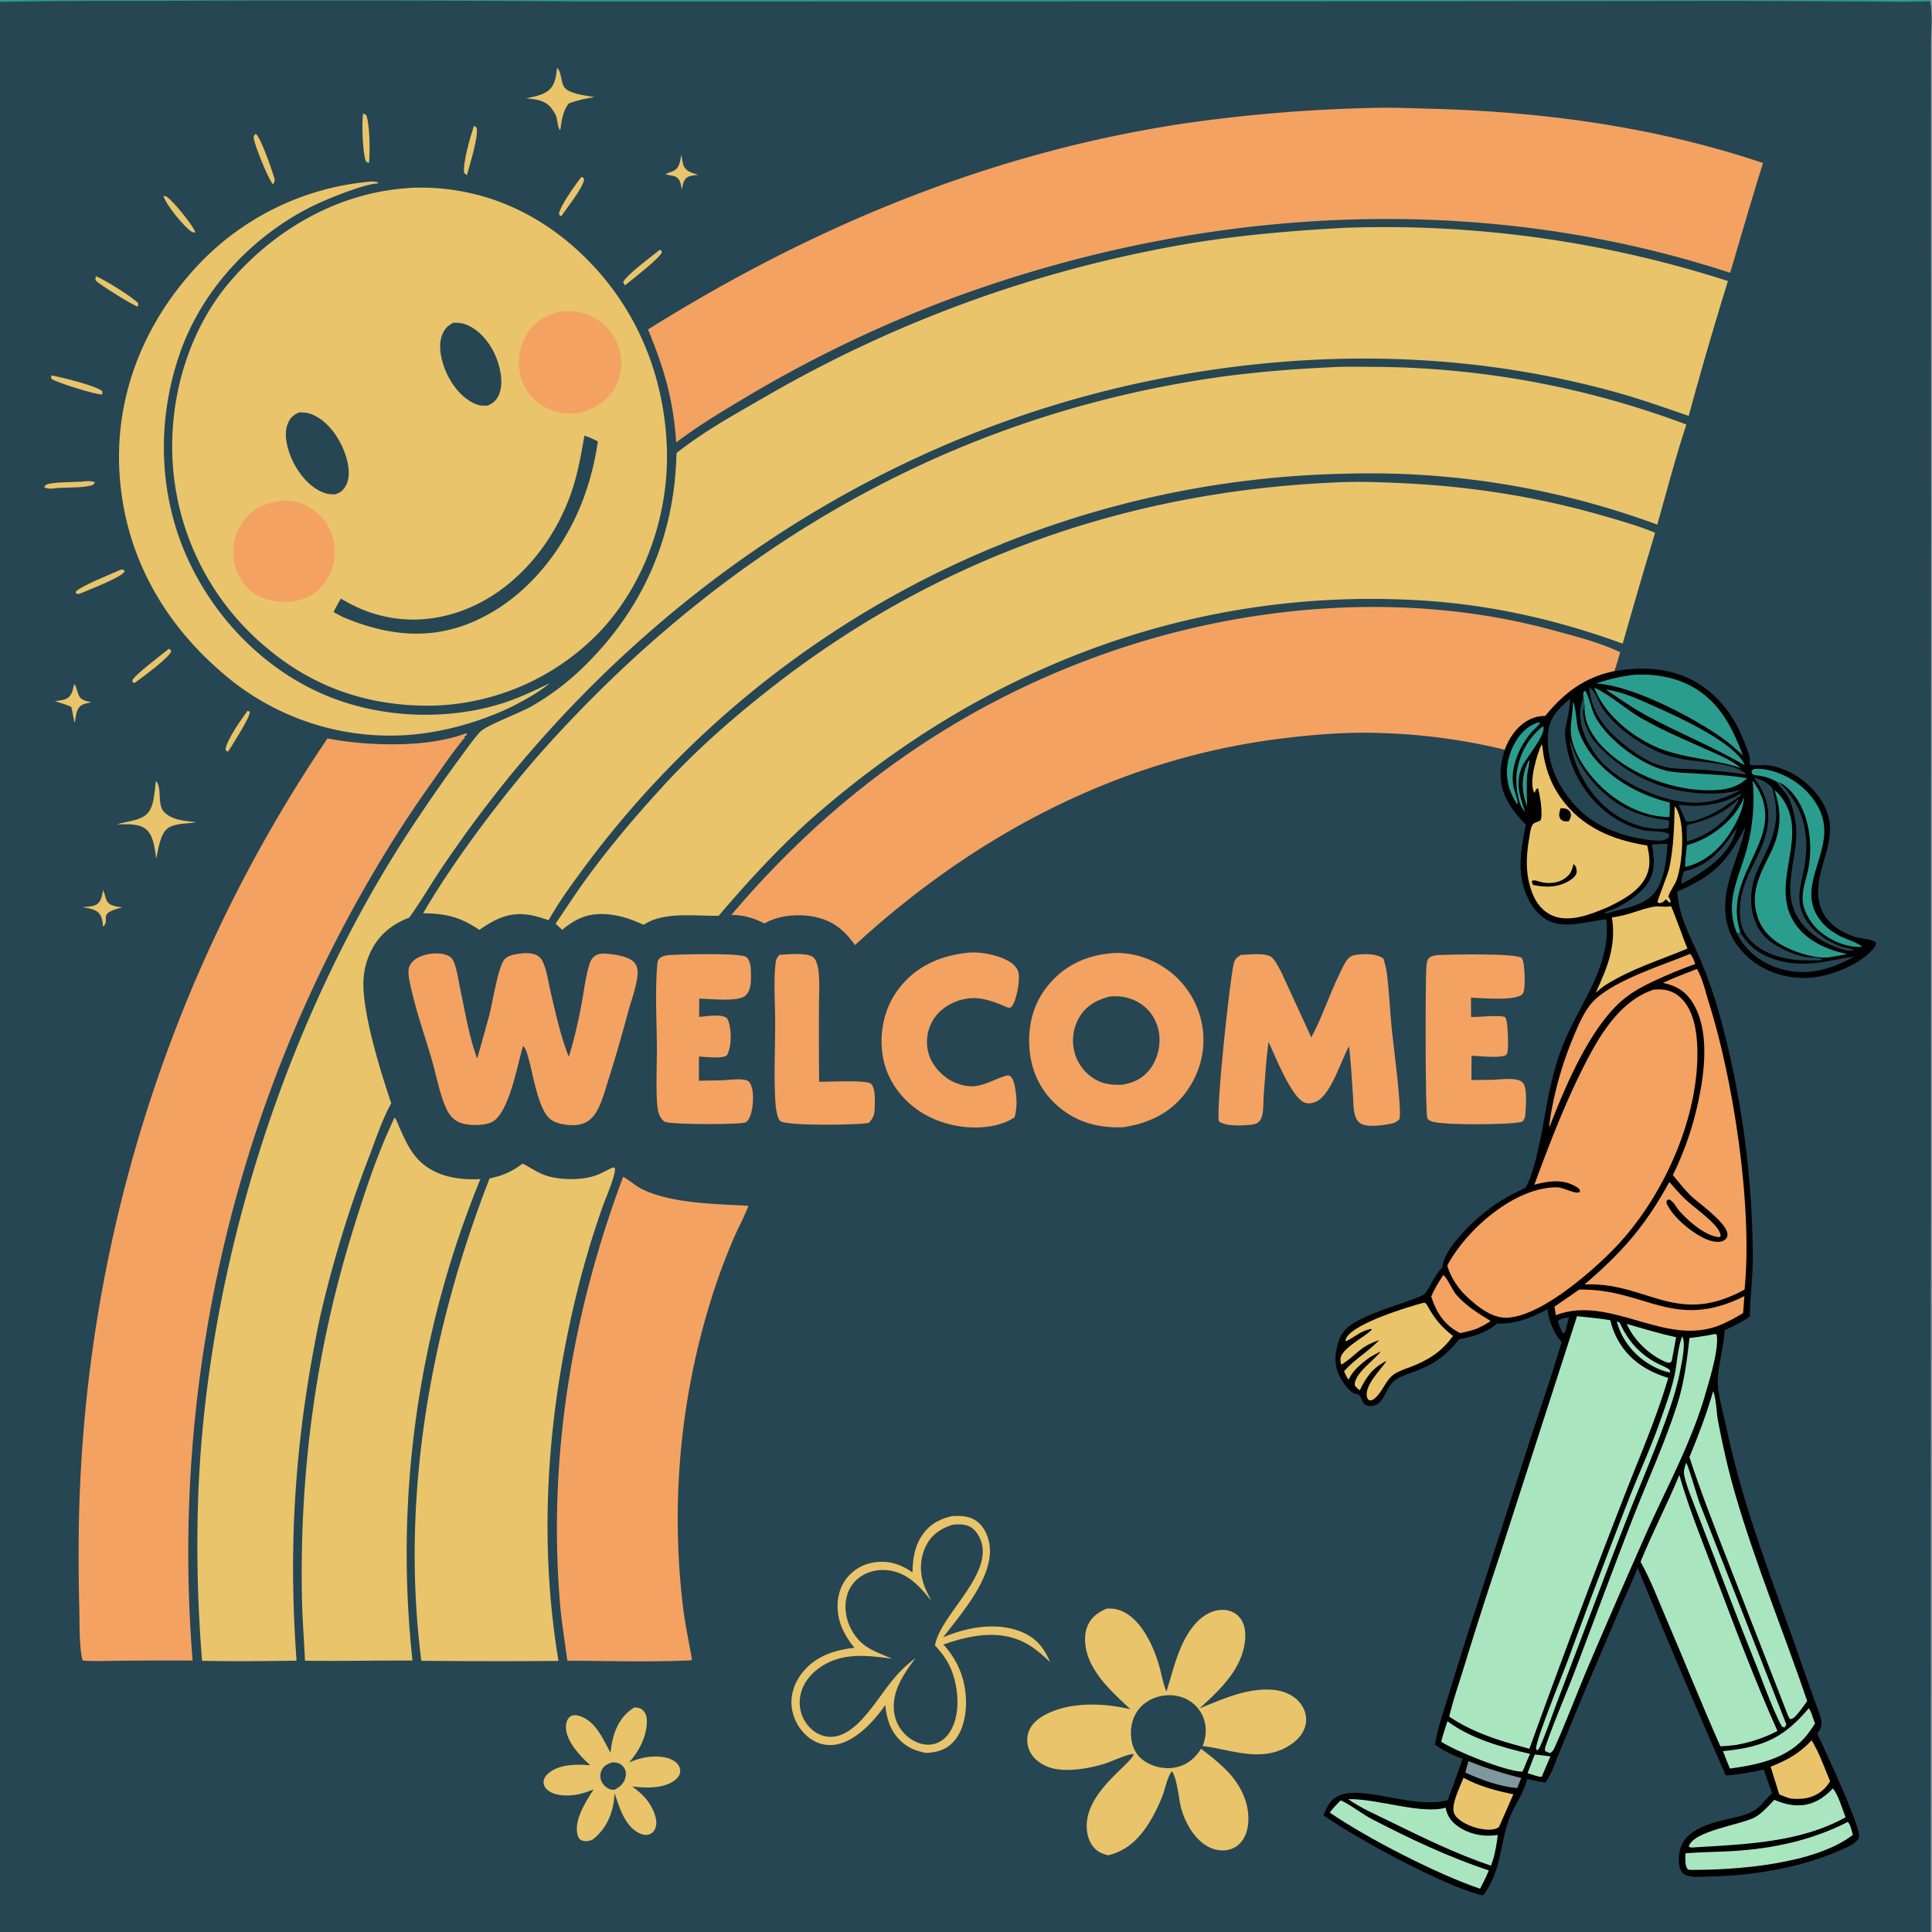 <svg version="1.1" xmlns="http://www.w3.org/2000/svg" style="display: block;" viewBox="0 0 2048 2048" width="1024" height="1024">
<path transform="translate(0,0)" fill="rgb(38,70,83)" d="M 0 0 L 2045.54 0 L 2048 0 L 2048 2048 L 2046.62 2048 L 0 2048 L 0 1.929 L 0 0 z"/>
<path transform="translate(0,0)" fill="rgb(233,196,106)" d="M 262.46 753.445 L 264.797 754.391 C 265.473 760.379 246.129 789.538 241.925 796.631 L 239.964 796.127 L 238.999 794.131 C 241.287 782.775 255.397 763.148 262.46 753.445 z"/>
<path transform="translate(0,0)" fill="rgb(233,196,106)" d="M 616.372 187.567 C 618.801 188.679 617.837 187.832 619.251 190.125 C 617.635 199.798 601.185 220.005 594.986 229.104 L 593.406 228.55 L 592.512 226.605 C 594.243 217.493 610.126 195.357 616.372 187.567 z"/>
<path transform="translate(0,0)" fill="rgb(233,196,106)" d="M 173.351 207.636 C 174.65 207.788 175.827 207.916 176.948 208.674 C 183.555 213.139 204.773 238.879 207.118 246.407 C 205.257 246.519 204.525 246.464 202.868 245.459 C 195.649 241.08 174.811 215.742 173.351 207.636 z"/>
<path transform="translate(0,0)" fill="rgb(233,196,106)" d="M 86.224 510.575 C 90.718 510.013 96.654 509.338 100.817 511.358 L 98.772 513.912 C 89.211 517.434 71.573 516.565 60.759 517.285 C 56.606 517.904 50.417 518.884 46.711 516.308 C 47.452 515.521 48.031 514.543 48.933 513.947 C 53.553 510.896 79.425 511.127 86.224 510.575 z"/>
<path transform="translate(0,0)" fill="rgb(233,196,106)" d="M 502.337 133.406 C 503.512 133.95 504.317 134.624 505.324 135.426 C 507.202 145.589 497.973 174.323 494.987 185.666 C 493.536 184.862 493.004 184.288 491.938 183.063 C 490.629 172.178 498.743 144.539 502.337 133.406 z"/>
<path transform="translate(0,0)" fill="rgb(233,196,106)" d="M 384.909 120.251 C 386.272 120.744 387.089 121.329 388.257 122.164 C 392.212 132.774 392.262 161.063 391.203 172.77 C 389.882 172.348 389.068 171.886 387.905 171.163 C 384.299 162.097 383.302 130.023 384.909 120.251 z"/>
<path transform="translate(0,0)" fill="rgb(233,196,106)" d="M 101.753 292.782 C 109.537 295.689 142.108 315.779 146.654 321.687 L 146.205 325.042 C 141.733 324.356 103.701 300.535 101.488 297.315 C 100.687 296.149 101.524 294.106 101.753 292.782 z"/>
<path transform="translate(0,0)" fill="rgb(233,196,106)" d="M 179.027 687.763 C 180.917 688.668 180.643 688.699 181.592 690.394 C 178.412 698.096 150.762 718.048 142.663 723.974 L 141.233 723.609 L 140.072 721.6 C 142.096 715.783 172.268 693.256 179.027 687.763 z"/>
<path transform="translate(0,0)" fill="rgb(233,196,106)" d="M 699.582 264.7 C 701.208 265.68 700.973 265.757 701.678 267.39 C 699.504 273.695 668.962 297.162 662.537 302.473 C 661.649 301.372 661.192 300.384 660.596 299.113 C 663.575 291.736 692.246 270.626 699.582 264.7 z"/>
<path transform="translate(0,0)" fill="rgb(233,196,106)" d="M 722.36 163.729 C 722.972 167.878 723.304 173.205 725.325 176.951 C 728.194 182.273 734.985 183.628 740.288 185.416 C 736.699 185.725 732.026 185.932 728.85 187.748 C 724.279 190.363 723.704 196.592 722.749 201.23 C 722.23 197.971 721.557 192.907 719.531 190.23 C 717.388 187.4 715.441 186.673 712.062 186.154 C 709.649 185.784 707.567 185.353 705.238 184.624 L 706.906 184.2 L 706.749 183.845 C 709.742 182.843 712.997 181.917 715.656 180.174 C 720.573 176.951 721.203 169.073 722.36 163.729 z"/>
<path transform="translate(0,0)" fill="rgb(233,196,106)" d="M 127.967 603.921 C 129.423 603.644 129.976 603.864 131.371 604.256 L 132.09 605.892 C 128.468 612.301 91.485 626.322 83.386 629.796 C 81.99 629.737 81.366 629.235 80.175 628.558 L 80.236 627.494 C 84.007 621.812 119.551 607.712 127.967 603.921 z"/>
<path transform="translate(0,0)" fill="rgb(233,196,106)" d="M 54.427 397.995 C 64.524 399.62 101.994 408.922 108.385 414.563 L 108.55 417.963 C 108.104 417.993 107.658 418.034 107.211 418.052 C 101.218 418.291 58.384 405.108 54.279 401.335 L 54.427 397.995 z"/>
<path transform="translate(0,0)" fill="rgb(233,196,106)" d="M 271.07 141.86 C 276.351 145.562 288.094 179.542 290.475 187.633 C 291.569 191.348 291.374 192.012 289.484 195.421 C 284.835 191.244 269.247 152.611 268.872 145.806 C 268.755 143.694 269.742 143.38 271.07 141.86 z"/>
<path transform="translate(0,0)" fill="rgb(233,196,106)" d="M 109.252 943.671 C 110.168 945.355 110.65 947.149 111.214 948.973 C 111.96 951.385 112.623 954.434 114.239 956.434 C 117.693 960.706 124.501 960.938 129.599 961.877 C 101.642 968.559 118.086 974.155 109.26 982.365 C 108.836 978.208 108.399 972.982 106.02 969.456 C 102.024 963.533 93.962 962.918 87.527 961.679 C 92.257 961.185 98.621 961.189 102.701 958.557 C 107.607 955.392 108.16 948.9 109.252 943.671 z"/>
<path transform="translate(0,0)" fill="rgb(233,196,106)" d="M 78.671 724.85 C 81.364 728.429 81.893 734.063 84.052 738.109 C 86.449 742.601 92.505 743.372 96.985 744.462 C 93.266 745.18 88.765 745.78 85.656 748.126 C 80.583 751.953 80.309 760.422 79.301 766.223 C 77.332 760.812 77.366 754.8 75.448 749.184 C 69.757 746.754 63.919 745.005 58.006 743.215 C 62.311 742.618 67.766 742.355 71.522 740.047 C 76.607 736.921 77.37 730.179 78.671 724.85 z"/>
<path transform="translate(0,0)" fill="rgb(233,196,106)" d="M 590.531 71.781 C 595.458 76.89 594.361 85.886 597.658 91.662 C 602.185 99.597 621.779 101.471 630.247 102.867 C 620.839 104.484 611.524 106.338 602.608 109.815 C 597.05 117.617 595.387 126.48 594.283 135.755 L 593.707 138.141 C 590.337 133.849 591.504 125.852 588.444 120.626 C 588.213 120.23 587.955 119.851 587.714 119.461 C 586.509 117.511 585.322 115.593 583.834 113.839 C 577.224 106.05 567.193 105.088 557.679 104.276 C 565.403 102.556 574.521 101.152 580.952 96.268 C 588.661 90.414 589.421 80.649 590.531 71.781 z"/>
<path transform="translate(0,0)" fill="rgb(233,196,106)" d="M 165.33 827.734 C 171.964 834.845 166.621 851.978 173.199 859.837 C 181.316 869.536 196.326 870.158 207.903 871.56 C 198.667 873.394 187.01 872.393 178.764 877.358 C 169.801 882.756 167.655 900.858 165.658 910.271 C 164.092 900.744 163.118 887.163 155.923 880.059 C 148.12 872.354 134.14 873.842 124.016 873.872 C 133.459 870.785 145.079 870.443 153.46 864.758 C 164.029 857.589 163.49 839.185 165.33 827.734 z"/>
<path transform="translate(0,0)" fill="rgb(127,151,158)" d="M 2045.54 0 L 2048 0 L 2048 2048 L 2046.62 2048 L 2046.98 551.019 L 2046.88 144.251 L 2046.83 47.274 C 2046.85 33.368 2048.75 14.57 2046.09 1.208 L 2045.54 0 z"/>
<path transform="translate(0,0)" fill="rgb(42,157,143)" d="M 0 0 L 2045.54 0 L 2046.09 1.208 C 2021.48 2.422 1996.61 1.591 1971.96 1.506 L 1838.85 0.913 L 1472.06 1.324 L 614.677 1.497 A 36644.8 36644.8 0 0 0 154.309 0.974 A 7460.36 7460.36 0 0 0 0 1.929 L 0 0 z"/>
<path transform="translate(0,0)" fill="rgb(233,196,106)" d="M 672.4 1809.97 C 675.784 1809.94 678.917 1810.57 681.461 1812.9 C 684.434 1815.63 685.564 1819.62 685.678 1823.55 C 686.153 1839.9 677.449 1856.43 666.843 1868.29 C 675.745 1864.47 684.851 1861.91 694.597 1861.96 C 702.542 1862 712.5 1863.41 718.077 1869.72 C 720.27 1872.2 721.422 1875.3 720.959 1878.63 C 720.506 1881.89 718.407 1884.67 715.915 1886.69 C 704.088 1896.3 684.24 1895.5 670.036 1893.72 C 679.767 1900.65 687.237 1907.77 692.295 1918.83 C 694.973 1924.68 697.211 1932.43 694.461 1938.67 C 693.299 1941.31 691.335 1943.4 688.579 1944.39 C 684.863 1945.74 680.954 1944.94 677.5 1943.23 C 662.277 1935.7 656.521 1915.69 651.427 1900.87 C 651.315 1903.59 651.112 1906.27 650.741 1908.97 C 648.485 1925.37 641.239 1940.29 627.822 1950.3 C 623.867 1951.72 620.326 1952.48 616.302 1950.76 C 614.182 1949.86 612.972 1947.64 612.351 1945.52 C 607.799 1929.95 621.173 1909.39 629.307 1896.8 C 623.961 1898.95 618.655 1900.97 612.975 1902.06 C 603.181 1903.94 589.792 1904.34 581.411 1898.28 C 578.535 1896.2 576.328 1893.21 576.19 1889.54 C 576.051 1885.87 578.257 1882.53 580.886 1880.17 C 592.35 1869.88 611.481 1870.05 625.732 1871.25 C 619.255 1865.46 613.094 1859.13 608.086 1852.01 C 603.03 1844.83 598.482 1835.57 600.378 1826.55 C 601.006 1823.56 602.473 1820.62 605.288 1819.14 C 607.782 1817.83 610.75 1817.98 613.384 1818.72 C 631.27 1823.77 639.095 1843.29 647.168 1857.98 C 647.681 1853.4 648.313 1848.89 649.356 1844.39 C 652.698 1829.97 659.534 1817.89 672.4 1809.97 z"/>
<path transform="translate(0,0)" fill="rgb(38,70,83)" d="M 649.403 1868.09 C 651.092 1868.22 652.861 1868.33 654.509 1868.75 C 657.505 1869.5 660.555 1872.05 662.052 1874.72 C 663.939 1878.08 663.739 1882.14 662.53 1885.69 C 660.509 1891.63 656.221 1894.91 650.702 1897.4 C 649.15 1897.2 647.489 1896.99 646.023 1896.43 C 642.268 1894.97 638.752 1891.34 637.314 1887.61 A 14.266 14.266 0 0 1 637.708 1876.6 C 640.132 1871.4 644.221 1869.72 649.403 1868.09 z"/>
<path transform="translate(0,0)" fill="rgb(244,162,97)" d="M 826.283 1012.11 C 834.839 1011.79 855.671 1009.31 862.268 1014.95 C 865.89 1018.04 867.114 1025.21 867.647 1029.64 C 869.152 1042.13 868.126 1055.81 868.13 1068.43 A 6004.67 6004.67 0 0 0 868.316 1146.76 C 876.883 1146.86 918.803 1144.68 923.184 1148.74 C 928.41 1153.58 927.269 1168.02 927.2 1174.55 C 927.129 1181.42 925.692 1185.58 920.787 1190.41 C 909.549 1192.53 833.019 1193.81 827.09 1188.27 C 823.496 1184.91 822.258 1173.22 821.952 1168.34 C 820.206 1140.46 821.749 1111.56 821.721 1083.59 C 821.703 1065.8 819.756 1035.62 822.498 1018.96 C 822.994 1015.95 824.287 1014.34 826.283 1012.11 z"/>
<path transform="translate(0,0)" fill="rgb(244,162,97)" d="M 709.879 1012.36 C 710.2 1012.34 710.521 1012.31 710.843 1012.29 C 721.614 1011.71 786.14 1009.84 791.259 1014.62 C 795.958 1019.02 795.938 1026.23 796.033 1032.21 C 796.155 1039.86 796.409 1049.53 790.383 1055.22 C 782.779 1062.4 752.28 1058.74 741.183 1058.56 L 741.143 1077.98 C 748.337 1077.4 763.458 1074.66 769.729 1078.74 C 771.461 1079.87 772.395 1082.89 772.864 1084.82 C 775.253 1094.63 775.661 1109.78 770.511 1118.61 C 765.607 1122.7 747.507 1120.21 740.913 1119.99 A 1685.54 1685.54 0 0 0 740.899 1145.62 L 764.75 1145.2 C 771.836 1144.97 784.759 1142.94 791.281 1145.18 C 793.735 1146.03 794.959 1147.68 795.961 1149.99 C 799.714 1158.65 798.474 1174.84 795.034 1183.48 C 794.186 1185.62 792.363 1189.06 790.108 1189.85 C 783.063 1192.31 709.869 1192.21 704.537 1189.02 C 700.994 1186.9 698.631 1182.03 697.718 1178.18 C 694.752 1165.69 696.399 1126.98 696.34 1112.47 C 696.219 1083.01 694.282 1052.07 696.709 1022.79 C 696.869 1020.86 697.11 1018.36 698.421 1016.8 C 701.476 1013.17 705.476 1013 709.879 1012.36 z"/>
<path transform="translate(0,0)" fill="rgb(244,162,97)" d="M 1022.06 1010.37 C 1034.94 1008.2 1051.42 1010.97 1063.4 1015.99 C 1069.65 1018.61 1076.61 1022.65 1079.15 1029.34 C 1082.02 1036.89 1077.94 1056.87 1074.26 1064.23 C 1073.49 1065.76 1071.71 1068.53 1069.76 1068.29 C 1067.13 1067.97 1062.82 1065.61 1060.23 1064.61 C 1044.75 1058.59 1032.26 1055.43 1015.94 1060.76 C 1003.38 1064.86 992.598 1073.28 986.866 1085.36 C 981.893 1095.84 981.161 1108.52 985.206 1119.43 C 989.679 1131.49 1000.03 1142.3 1011.84 1147.37 C 1034.98 1157.32 1045.68 1147.1 1065.71 1140.48 C 1067.12 1140.01 1069.13 1139.59 1070.43 1140.43 C 1075.59 1143.76 1076.39 1155.69 1077.2 1161.44 C 1077.98 1169.61 1077.62 1176.47 1075.41 1184.46 C 1067.65 1189.61 1058.56 1192.51 1049.41 1193.97 C 1022.68 1198.25 992.433 1191.25 970.66 1175.08 C 951.836 1161.1 938.614 1140.56 935.404 1117.22 C 932.017 1092.58 937.844 1067.18 953.2 1047.41 C 970.486 1025.16 994.597 1013.95 1022.06 1010.37 z"/>
<path transform="translate(0,0)" fill="rgb(244,162,97)" d="M 1523.69 1012.4 C 1537.02 1011.86 1606.13 1010.16 1613.3 1015.52 C 1614.42 1018.02 1614.95 1020.2 1615.29 1022.92 C 1616.01 1028.73 1617.6 1049.73 1613.88 1053.74 C 1606.73 1061.45 1570.5 1057.82 1559.27 1057.54 L 1559.45 1078.05 C 1570.93 1078.19 1583.84 1075.88 1595.06 1077.83 C 1597.09 1080.23 1597.38 1083.62 1597.71 1086.72 C 1598.21 1091.46 1599.81 1115.29 1596.88 1118.01 C 1592.28 1122.28 1566.63 1119.3 1559.91 1119.09 C 1559.7 1127.68 1559.82 1136.29 1559.81 1144.87 L 1579.5 1144.7 C 1588.14 1144.77 1607.48 1141.26 1613.88 1147.28 C 1619.18 1152.26 1617.54 1170.94 1617.16 1178.23 C 1616.94 1182.44 1616.81 1186.16 1613.55 1189.1 C 1601.85 1192.51 1527.68 1193.02 1517.12 1188.57 C 1515.37 1187.83 1513.78 1187.06 1513.03 1185.25 C 1510.77 1179.8 1510.94 1043.65 1511.91 1026.71 C 1512.08 1023.65 1512.23 1019.3 1513.96 1016.63 C 1516 1013.47 1520.32 1012.98 1523.69 1012.4 z"/>
<path transform="translate(0,0)" fill="rgb(244,162,97)" d="M 1315.53 1012.2 C 1324.19 1011.94 1336.57 1010.27 1344.88 1013.03 C 1348.48 1014.23 1350.72 1017.47 1352.69 1020.55 C 1357.72 1028.44 1361.41 1037.68 1365.39 1046.17 L 1390.04 1099.67 C 1401.64 1078.29 1409.17 1054.16 1420.04 1032.23 C 1422.42 1027.42 1424.78 1021.59 1428.04 1017.42 C 1430.9 1013.77 1434.06 1012.56 1438.54 1012 C 1447.16 1010.92 1459.38 1010.85 1466.52 1016.17 C 1468.23 1021.62 1469.53 1027.02 1470.24 1032.69 C 1472.52 1050.86 1473.28 1069.45 1475.01 1087.71 C 1476.68 1105.35 1486.12 1174.46 1483.54 1186.22 C 1480.38 1189.84 1476.85 1190.93 1472.18 1191.66 C 1464.15 1192.91 1447.85 1195.67 1441.06 1190.04 C 1434.02 1184.19 1434.88 1170.62 1434.26 1162.18 C 1433 1144.44 1432.08 1126.67 1430.05 1109 C 1421.6 1124.16 1411.36 1159.03 1396.27 1167.22 C 1392.52 1169.26 1387.5 1170.36 1383.35 1168.95 C 1369.08 1164.11 1351.51 1118.76 1344.72 1104.46 C 1342.1 1123.18 1341.01 1142.56 1339.56 1161.43 C 1339.06 1167.92 1339.47 1174.7 1338.29 1181.1 C 1337.84 1183.53 1337.03 1185.93 1335.53 1187.91 C 1332.89 1191.38 1329.33 1191.97 1325.29 1192.36 C 1316.85 1193.17 1298.99 1194.29 1292.13 1188.64 C 1288.76 1177.23 1303.66 1037.38 1307.99 1020.73 C 1309.14 1016.29 1311.77 1014.48 1315.53 1012.2 z"/>
<path transform="translate(0,0)" fill="rgb(244,162,97)" d="M 1178.72 1010.44 C 1198.71 1008.8 1220.48 1015.84 1236.66 1027.39 A 92.216 92.216 0 0 1 1274.63 1088.53 C 1278.46 1113.4 1271.88 1138.03 1256.9 1158.15 C 1240.38 1180.32 1217.21 1190.89 1190.47 1194.93 C 1165 1195.8 1142.76 1190.31 1122.86 1173.76 C 1104.13 1158.17 1093.52 1137.16 1091.39 1112.96 C 1089.15 1087.54 1095.16 1063.43 1111.73 1043.7 C 1129.2 1022.9 1151.98 1012.67 1178.72 1010.44 z"/>
<path transform="translate(0,0)" fill="rgb(38,70,83)" d="M 1176.62 1056.33 C 1187.87 1055.35 1198.92 1057.39 1208.5 1063.58 C 1219.21 1070.48 1226.25 1081.46 1228.45 1093.99 C 1230.76 1107.16 1227.42 1121.94 1219.48 1132.71 C 1211.77 1143.17 1201.78 1147.8 1189.36 1149.9 C 1179.41 1150.15 1170.66 1149.5 1161.69 1144.58 A 46.956 46.956 0 0 1 1139.07 1115.52 A 48.548 48.548 0 0 1 1143.95 1078.62 C 1151.38 1066.01 1162.84 1059.73 1176.62 1056.33 z"/>
<path transform="translate(0,0)" fill="rgb(244,162,97)" d="M 555.641 1010.38 C 559.675 1010.32 564.509 1010.54 568.227 1012.23 C 571.558 1013.74 573.8 1016.15 575.335 1019.43 C 579.785 1028.95 581.286 1041.23 583.694 1051.49 C 588.941 1073.86 594.06 1097.43 602.407 1118.88 L 602.934 1120.22 C 608.936 1101.31 613.261 1081.54 616.85 1062.03 C 619.152 1049.52 620.739 1036.26 624.275 1024.03 C 625.193 1020.86 626.275 1017.57 628.582 1015.11 C 631.595 1011.9 635.83 1010.65 640.163 1010.85 C 649.273 1011.27 665.926 1013.24 672.172 1020.12 C 675.645 1023.94 676.308 1029.11 675.765 1034.08 C 674.362 1046.9 669.293 1060.03 665.915 1072.47 C 659.506 1096.08 652.984 1119.22 645.596 1142.54 C 642.235 1153.15 639.337 1164.15 634.552 1174.23 C 632.11 1179.37 628.904 1184.26 624.28 1187.69 C 617.23 1192.92 608.253 1193.36 599.849 1192.21 C 594.01 1191.41 587.314 1189.83 582.772 1185.86 C 570.587 1175.21 565.287 1140.09 560.88 1124.31 C 559.709 1120.11 558.247 1113.11 555.452 1109.74 C 555.162 1109.39 554.851 1109.06 554.551 1108.72 C 553.619 1111.35 552.958 1114.04 552.241 1116.73 C 547.53 1134.38 538.487 1180.28 521.861 1189.18 C 513.823 1193.48 497.486 1193.4 488.942 1190.53 C 481.823 1188.14 477.046 1183.07 473.733 1176.46 C 466.739 1162.52 462.59 1140.13 458.057 1124.48 C 450.16 1097.23 440.132 1069.36 434.463 1041.6 C 433.391 1036.35 432.02 1029.62 433.979 1024.48 C 436.095 1018.93 441.572 1015.43 446.905 1013.44 C 454.921 1010.45 467.044 1009.23 474.988 1013.04 C 478.476 1014.72 480.179 1017.24 481.511 1020.78 C 484.706 1029.27 485.976 1039.27 487.856 1048.19 C 492.839 1071.82 497.406 1099.69 505.816 1122 A 2609.08 2609.08 0 0 0 518.656 1076.16 C 522.152 1062.78 527.679 1027.1 534.127 1017.82 C 538.293 1011.83 549.043 1011.14 555.641 1010.38 z"/>
<path transform="translate(0,0)" fill="rgb(233,196,106)" d="M 393.909 192.407 C 396.598 192.33 398.473 192.773 401.027 193.485 L 400.395 194.495 C 386.888 194.693 348.009 210.518 334.671 216.857 C 269.933 247.627 214.921 305.454 191.04 373.498 C 165.348 446.703 167.723 527.675 201.626 597.966 C 233.34 663.722 290.566 718.649 359.939 742.687 C 414.035 761.432 477.4 762.813 532.116 745.648 C 549.606 740.161 566.349 732.16 582.827 724.197 C 570.04 734.675 555.641 742.486 540.943 749.879 C 507.995 765.48 471.155 775.893 434.812 778.92 A 270.443 270.443 0 0 1 235.974 713.489 C 173.337 660.07 133.5 589.496 127.025 506.579 C 120.807 426.932 148.274 352.107 200.094 291.989 A 284.945 284.945 0 0 1 393.909 192.407 z"/>
<path transform="translate(0,0)" fill="rgb(233,196,106)" d="M 1009.1 1607.17 C 1018.27 1606.62 1027.68 1606.87 1035.38 1612.52 C 1043.16 1618.23 1047.72 1628.5 1048.98 1637.86 C 1053.54 1671.71 1019.02 1710.4 999.773 1735.65 C 1024.92 1724.9 1056.33 1719.12 1082.52 1729.73 C 1098.26 1736.1 1106.59 1746.55 1113.13 1761.78 C 1104.16 1753.55 1095.58 1745.74 1084.48 1740.4 C 1057.36 1727.37 1027.18 1733.77 1000.02 1743.27 C 1014.97 1759.59 1023 1778.74 1023.93 1800.98 C 1024.58 1816.67 1021.32 1835.32 1010.07 1847.04 C 1002.13 1855.33 992.357 1857.78 981.285 1858.14 C 971.921 1856.25 964.153 1853.53 956.71 1847.17 C 944.319 1836.58 939.944 1822.99 938.442 1807.37 L 937.545 1808.66 C 926.05 1825.07 906.282 1846.33 885.355 1849.44 C 874.962 1850.99 864.985 1847.98 856.841 1841.43 A 48.742 48.742 0 0 1 839.188 1808.79 C 837.899 1795.78 842.552 1782.96 850.669 1772.88 C 864.7 1755.45 884.393 1749.16 905.824 1746.71 C 898.544 1737.94 892.463 1728.06 889.651 1716.92 C 886.252 1703.47 887.482 1688.45 894.996 1676.56 A 45.316 45.316 0 0 1 925.133 1656.44 C 940.878 1653.52 954.54 1657.83 967.265 1666.89 C 967.609 1653.15 969.197 1640.52 976.724 1628.64 C 984.408 1616.52 995.398 1610.24 1009.1 1607.17 z"/>
<path transform="translate(0,0)" fill="rgb(38,70,83)" d="M 1010.53 1616.14 C 1014.18 1615.92 1017.93 1615.79 1021.56 1616.3 C 1027.87 1617.2 1032.52 1620.53 1036.01 1625.78 C 1060.73 1663.04 998.232 1709.01 991.332 1743.03 C 991.247 1743.44 991.171 1743.86 991.091 1744.28 C 1001.74 1755.58 1008.38 1766.23 1012.09 1781.42 C 1016.33 1798.76 1016.81 1820.4 1006.88 1836.01 C 1002.79 1842.44 996.627 1847.36 989.073 1848.92 C 980.57 1850.68 971.661 1847.82 964.723 1842.87 A 40.614 40.614 0 0 1 947.977 1816.12 C 944.497 1793.61 957.783 1774.68 970.449 1757.72 C 942.856 1777.83 933.668 1802.26 910.461 1826 C 909.818 1826.63 909.178 1827.25 908.511 1827.85 C 900.044 1835.42 890.207 1841.94 878.314 1841.03 C 869.649 1840.37 861.868 1835.6 856.403 1828.99 A 38.044 38.044 0 0 1 848.093 1799.55 C 849.733 1787.3 856.842 1777 866.505 1769.57 C 890.556 1751.1 917.561 1754.56 945.54 1758.26 C 933.598 1752.99 920.515 1749.01 911.211 1739.41 C 901.644 1729.55 895.964 1715.85 896.275 1702.06 C 896.513 1691.5 900.437 1681.47 908.38 1674.34 C 916.936 1666.67 928.803 1663.37 940.137 1664.47 C 961.735 1666.58 974.831 1681.37 987.37 1697.14 C 984.53 1691.42 981.33 1685.6 979.276 1679.55 C 974.63 1665.87 975.219 1650.95 981.927 1638.03 C 988.095 1626.14 998.075 1619.83 1010.53 1616.14 z"/>
<path transform="translate(0,0)" fill="rgb(233,196,106)" d="M 1173.15 1705.21 C 1178.96 1704.92 1183.6 1705.46 1189 1707.75 C 1210.04 1716.68 1222.86 1745.2 1228.79 1765.84 C 1231.29 1774.52 1232.67 1783.68 1236.03 1792.07 C 1236.16 1792.39 1236.29 1792.71 1236.43 1793.03 C 1244.33 1768.73 1249.42 1741.95 1266.5 1721.96 C 1273.48 1713.79 1283.45 1707.06 1294.48 1706.56 C 1301.25 1706.25 1308 1708.32 1312.82 1713.21 C 1318.82 1719.3 1320.45 1728.09 1319.99 1736.35 C 1318.22 1768.03 1293.37 1791.29 1271.47 1811 C 1295.94 1801.18 1322.48 1788.84 1349.56 1791.3 C 1360.45 1792.28 1371.16 1796.58 1378.15 1805.27 C 1382.97 1811.27 1385.49 1819.15 1384.26 1826.81 C 1382.86 1835.56 1377.19 1842.89 1370.16 1848 C 1340.28 1869.72 1307.65 1855.22 1276.58 1851.13 L 1274.92 1850.92 C 1277.39 1844.17 1278.64 1837.57 1277.91 1830.37 A 36.807 36.807 0 0 0 1264.45 1805.47 C 1256.01 1798.64 1245.25 1796.08 1234.56 1797.28 C 1223.89 1798.48 1213.61 1803.57 1206.94 1812.1 C 1199.85 1821.15 1197.65 1833.11 1199.39 1844.33 C 1200.73 1852.97 1204.93 1860.92 1212.11 1866.08 C 1221.73 1872.99 1234.71 1875.88 1246.32 1873.48 C 1258.53 1870.96 1266.59 1863.91 1273.21 1853.76 L 1286.52 1864.2 C 1291.04 1868.18 1295.66 1872.15 1299.92 1876.41 C 1313.83 1890.31 1323.74 1909 1323.34 1929.06 C 1323.15 1938.58 1320.47 1948.46 1313.28 1955.1 C 1308.15 1959.82 1301.32 1961.87 1294.43 1961.48 C 1271.77 1960.19 1256.78 1935.37 1251.75 1915.46 C 1249.5 1906.56 1247.54 1883.89 1242.21 1877.61 C 1237.26 1883.99 1235.05 1896.57 1231.98 1904.36 A 171.728 171.728 0 0 1 1220.11 1928.94 C 1209.2 1947.39 1196.2 1961.3 1174.91 1966.7 C 1167.69 1964.97 1162.5 1962.65 1158.06 1956.49 C 1154.09 1950.97 1152.32 1944.32 1152.01 1937.6 C 1150.18 1899.15 1200.07 1869.85 1201.59 1859.36 C 1196.59 1858.74 1176.86 1867.85 1170.57 1869.73 C 1155.19 1874.33 1136.46 1877.79 1120.4 1875.42 C 1110.27 1873.93 1100.04 1868.86 1093.98 1860.38 A 27.168 27.168 0 0 1 1089.58 1838.63 C 1091.42 1830.45 1097.2 1824.28 1104.14 1819.95 C 1130.56 1803.46 1169.28 1804.87 1198.34 1811.93 C 1182.62 1797.05 1165.27 1781.86 1155.87 1761.92 C 1150.6 1750.73 1148.01 1736.09 1152.56 1724.27 C 1156.27 1714.63 1163.99 1709.04 1173.15 1705.21 z"/>
<path transform="translate(0,0)" fill="rgb(233,196,106)" d="M 418.268 1184.64 C 420.535 1187.37 421.925 1191.8 423.39 1195.09 C 429.359 1208.47 435.098 1221.75 446.115 1231.86 C 463.245 1247.57 486.831 1251.01 509.184 1249.96 A 1047.28 1047.28 0 0 0 437.258 1760.24 L 417.5 1760.27 C 386.118 1760.27 354.693 1760.94 323.317 1760.42 C 322.228 1737.19 320.403 1714.07 320.017 1690.8 C 317.831 1558.92 334.768 1431.46 373.753 1305.34 C 386.356 1264.57 399.854 1223.21 418.268 1184.64 z"/>
<path transform="translate(0,0)" fill="rgb(244,162,97)" d="M 660.586 1247.42 C 667.549 1251.24 673.284 1256.97 680.696 1260.56 C 712.544 1276 758.191 1276.12 793.311 1278.2 C 789.167 1289.5 783.146 1300.37 778.282 1311.41 A 670.329 670.329 0 0 0 757.908 1364.69 A 781.537 781.537 0 0 0 723.943 1702.76 C 726.235 1721.7 730.201 1740.44 733.587 1759.2 L 733.446 1759.45 L 732.107 1759.47 L 732.648 1760.04 C 689.187 1761.99 644.944 1760.63 601.404 1760.42 C 598.786 1740.02 595.293 1719.93 593.597 1699.39 C 580.837 1544.81 606.245 1392.26 660.586 1247.42 z"/>
<path transform="translate(0,0)" fill="rgb(233,196,106)" d="M 553.471 1233.79 C 555.204 1234.08 554.916 1233.86 556.129 1234.52 C 562.721 1238.16 569.181 1242.39 576.201 1245.17 C 591.286 1251.16 615.556 1251.34 630.697 1246.32 C 637.452 1244.08 643.643 1240.13 650.213 1237.37 L 651.892 1238.53 C 652.684 1245.75 642.172 1269.72 639.057 1278.48 A 959.778 959.778 0 0 0 610.006 1376.65 C 579.806 1502.15 570.744 1633.01 592.026 1760.66 L 563.5 1760.81 A 8119.16 8119.16 0 0 1 446.616 1760.49 C 424.545 1587.49 455.978 1410.73 518.958 1249.23 C 532.843 1246.19 542.109 1242.37 553.471 1233.79 z"/>
<path transform="translate(0,0)" fill="rgb(244,162,97)" d="M 775.27 969.861 C 882.27 843.538 1012.36 749.492 1168.91 693.705 C 1319.11 640.183 1491.55 625.775 1646.34 668.057 C 1670.15 674.564 1695.11 680.773 1717.48 691.414 A 630.919 630.919 0 0 1 1711.36 711.531 C 1679.96 717.815 1657.71 734.762 1638.01 759.115 C 1627.94 758.786 1618.67 763.128 1611.25 769.838 C 1604.15 776.263 1598.4 785.768 1595.2 794.781 A 631.406 631.406 0 0 0 1465.73 777.126 C 1429.09 775.597 1391.85 778.587 1355.51 783.234 C 1184.15 805.145 1032.53 885.863 906.334 1001.82 C 895.878 987.262 884.991 977.366 867.355 972.805 C 849.685 968.235 826.284 969.437 810.408 978.948 C 798.331 972.894 788.82 970.083 775.27 969.861 z"/>
<path transform="translate(0,0)" fill="rgb(244,162,97)" d="M 494.255 777.222 L 494.39 777.333 C 494.679 778.675 494.602 777.96 494.569 779.483 C 493.721 779.977 492.875 780.473 492.043 780.994 L 492.907 782.581 L 491.85 782.82 C 480.023 797.188 469.521 812.683 458.832 827.903 A 1268.27 1268.27 0 0 0 394.828 926.753 A 1421.21 1421.21 0 0 0 204.196 1760.24 A 6095.88 6095.88 0 0 0 129.736 1760.42 C 116.381 1760.5 102.655 1761.21 89.345 1760.36 C 87.763 1760.26 88.56 1760.51 87.148 1758.91 L 86.884 1757.56 C 83.895 1741.33 84.462 1723.33 84.104 1706.85 A 2193.51 2193.51 0 0 1 83.637 1614.52 A 1533.99 1533.99 0 0 1 347.125 782.787 C 389.861 790.943 453.039 793.005 494.255 777.222 z"/>
<path transform="translate(0,0)" fill="rgb(244,162,97)" d="M 1452.59 114.46 C 1474.53 113.658 1496.56 114.738 1518.5 115.325 C 1636.78 118.491 1756.36 134.854 1868.86 172.817 C 1856.79 211.425 1845.51 250.383 1834.05 289.18 C 1564.69 201.039 1272.49 218.88 1008.25 316.46 A 1350.37 1350.37 0 0 0 787.192 423.144 C 763.216 437.447 739.064 452.086 716.813 468.999 C 713.593 423.306 704.36 391.564 686.932 349.23 C 862.7 239.275 1052.3 160.73 1258.22 130.439 A 1644.87 1644.87 0 0 1 1452.59 114.46 z"/>
<path transform="translate(0,0)" fill="rgb(233,196,106)" d="M 1415.11 511.438 C 1437.97 510.199 1461.28 511.024 1484.13 512.057 C 1558.06 515.397 1629.37 526.426 1700.5 547.03 C 1718.57 552.267 1737.07 557.516 1754.47 564.73 A 8687.11 8687.11 0 0 0 1720.11 682.293 C 1649.27 656.431 1577.68 640.441 1502.29 636.231 C 1258.46 622.614 1035.07 711.378 854.618 872.907 C 821.355 903.354 791.081 936.399 761.877 970.708 C 737.262 971.313 703.575 965.916 682.264 980.369 C 669.744 974.517 656.831 970.168 642.967 969.1 C 624.077 967.645 610.19 973.574 595.976 985.658 L 588.916 979.205 C 600.122 962.634 611.066 945.749 622.885 929.612 C 647.21 896.403 674.376 864.463 702.145 834.113 C 738.422 794.465 779.777 758.365 822.207 725.504 C 995.604 591.214 1196.65 520.979 1415.11 511.438 z"/>
<path transform="translate(0,0)" fill="rgb(233,196,106)" d="M 1408.72 389.441 C 1424.48 388.374 1440.61 388.821 1456.42 388.886 A 953.765 953.765 0 0 1 1787.63 450.022 C 1776.13 484.914 1766.81 520.767 1756.76 556.112 A 879.023 879.023 0 0 0 1425.75 502.172 A 1027.46 1027.46 0 0 0 708.323 814.707 A 1030.51 1030.51 0 0 0 615.982 923.989 C 603.823 940.588 591.622 957.392 581.63 975.413 C 575.335 973.391 569.021 971.276 562.505 970.087 C 540.657 966.099 525.52 973.702 508.134 985.718 C 487.779 972.006 473.03 968.429 448.541 968.077 C 481.531 911.237 536.465 838.491 580.641 789.674 C 774.035 575.965 1014.41 436.932 1301.88 398.4 A 1337.54 1337.54 0 0 1 1408.72 389.441 z"/>
<path transform="translate(0,0)" fill="rgb(233,196,106)" d="M 432.511 199.415 C 434.693 199.147 434.057 199.176 436.008 199.097 C 502.858 196.395 563.875 220.775 612.925 265.916 C 671.884 320.176 703.617 393.345 706.84 473.105 C 709.671 543.161 684.801 617.217 636.726 668.713 A 254.757 254.757 0 0 1 458.934 748.017 C 391.543 749.082 331.894 729.09 280.457 684.827 A 277.098 277.098 0 0 1 183.179 492.362 C 178.406 422.818 199.615 348.954 245.972 296.064 C 293.576 241.751 359.758 204.217 432.511 199.415 z"/>
<path transform="translate(0,0)" fill="rgb(38,70,83)" d="M 317.044 437.129 C 322.458 437.074 327.121 437.604 332.12 439.865 C 348.436 447.242 360.247 464.913 365.943 481.364 C 369.407 491.368 371.94 504.665 366.796 514.416 C 363.891 519.923 361.01 522.241 355.137 524.036 C 351.069 524.085 347.406 523.793 343.541 522.415 C 328.852 517.179 316.844 502.514 310.319 488.817 C 305.026 477.709 300.266 461.524 304.853 449.625 C 307.38 443.072 310.784 439.969 317.044 437.129 z"/>
<path transform="translate(0,0)" fill="rgb(38,70,83)" d="M 480.805 342.081 C 485.276 342.082 489.371 342.266 493.604 343.849 C 507.169 348.92 518.065 361.75 524.117 374.611 C 529.755 386.594 534.227 404.59 529.31 417.321 C 526.724 424.015 523.344 427.03 516.952 429.929 C 513.186 430.06 509.559 430.229 505.949 428.97 C 491.276 423.857 479.591 409.205 473.348 395.439 C 468.073 383.807 463.776 366.935 468.802 354.665 C 471.248 348.692 474.925 344.678 480.805 342.081 z"/>
<path transform="translate(0,0)" fill="rgb(38,70,83)" d="M 619.492 461.803 C 624.58 463.456 629.024 465.434 633.742 467.908 A 289.681 289.681 0 0 1 614.934 537.481 C 592.546 590.722 552.388 638.491 497.983 660.606 C 452.573 679.064 407.388 672.774 363.378 654.016 C 360.095 652.393 356.884 650.59 353.652 648.866 C 355.837 643.869 358.655 639.226 361.381 634.512 C 377.808 644.458 394.087 651.087 413.076 654.533 C 453.792 661.921 494.982 650.57 528.526 626.965 C 566.515 600.233 594.611 558.633 608.1 514.46 C 613.379 497.173 616.396 479.573 619.492 461.803 z"/>
<path transform="translate(0,0)" fill="rgb(244,162,97)" d="M 304.178 530.389 A 54.713 54.713 0 0 1 337.549 544.926 A 52.796 52.796 0 0 1 354.802 583.511 C 355.068 598.111 349.957 612.585 339.674 623.083 C 328.514 634.477 315.242 638.128 299.798 638.219 C 287.234 637.347 275.713 634.44 265.794 626.185 C 255.032 617.229 248.55 603.826 247.326 589.959 A 54.966 54.966 0 0 1 260.636 549.137 C 272.356 535.778 287.24 531.586 304.178 530.389 z"/>
<path transform="translate(0,0)" fill="rgb(244,162,97)" d="M 594.504 330.162 C 606.576 329.243 617.761 330.394 628.694 336.066 A 55.348 55.348 0 0 1 655.973 368.582 C 660.312 382.334 659.261 397.243 652.395 409.992 C 644.412 424.814 631.821 432.466 616.203 437.359 C 602.092 439.685 587.389 437.769 575.15 430.104 A 53.344 53.344 0 0 1 551.287 396.514 A 57.831 57.831 0 0 1 558.742 353.631 C 567.228 340.274 579.506 333.53 594.504 330.162 z"/>
<path transform="translate(0,0)" fill="rgb(233,196,106)" d="M 1426.82 241.439 A 1187 1187 0 0 1 1831.7 297.908 A 4153.65 4153.65 0 0 0 1790.1 440.87 C 1764.96 432.282 1739.65 423.22 1714.05 416.092 C 1568.36 375.522 1417.91 370.63 1268.93 394.445 C 980.014 440.629 728.49 595.366 542.977 819.534 A 1337.38 1337.38 0 0 0 467.772 920.82 C 456.237 937.936 445.886 956.046 433.787 972.74 C 415.886 979.492 401.741 990.788 393.265 1008.19 A 80.367 80.367 0 0 0 385.237 1039.69 C 383.989 1073.67 403.476 1136.18 414.735 1169.46 C 405.247 1186.7 398.829 1206.16 391.879 1224.56 A 1248.22 1248.22 0 0 0 338.785 1398.33 C 313.111 1522.1 305.183 1634.53 314.363 1760.37 C 281.021 1760.82 247.564 1761.27 214.228 1760.5 A 1494.77 1494.77 0 0 1 209.642 1602.44 C 215.425 1349.34 302.739 1073.93 445 864.205 A 1577.43 1577.43 0 0 1 489.635 800.7 C 495.874 792.324 502.041 783.248 509.159 775.599 C 514.965 769.36 551.54 755.347 562.314 749.359 A 272.145 272.145 0 0 0 616.271 709.222 C 680.999 647.256 715.13 570.014 717.127 480.271 C 747.065 456.38 782.696 437.153 815.822 417.954 A 1341.27 1341.27 0 0 1 1265.03 257.425 C 1318.67 248.798 1372.62 244.343 1426.82 241.439 z"/>
<path transform="translate(0,0)" fill="rgb(0,0,0)" d="M 1711.36 711.531 C 1743.47 705.761 1776.99 708.288 1804.44 727.352 C 1826.14 742.425 1839.78 762.464 1849.16 786.878 C 1851.06 791.821 1853.74 797.611 1854.63 802.83 C 1854.91 804.469 1854.79 806.03 1854.73 807.672 C 1854.71 808.226 1854.72 808.781 1854.7 809.336 C 1854.69 809.689 1854.67 810.041 1854.66 810.394 C 1860.3 812.309 1868.1 810.554 1874.23 811.329 C 1898.78 814.434 1923.25 832.621 1934.12 854.71 C 1946.87 880.605 1935.3 901.751 1929.43 927.363 C 1921.96 959.995 1934.08 981.875 1965.55 992.893 C 1972.46 995.313 1982.84 995.043 1988.55 998.902 C 1988.79 1001.67 1988.14 1002.72 1986.4 1004.89 C 1972.23 1022.63 1940.59 1034.91 1918.4 1036.39 C 1894.85 1037.96 1871.48 1030.98 1853.68 1015.29 C 1839.08 1002.44 1830.12 986.403 1828.92 966.819 C 1826.96 934.677 1844.18 907.186 1850.28 876.487 C 1830.09 914.289 1817.65 927.662 1778.05 945.101 C 1779.27 972.334 1793.38 995.175 1803.54 1019.82 A 518.19 518.19 0 0 1 1822.47 1074.33 A 986.307 986.307 0 0 1 1858.03 1333.16 C 1858 1354.16 1855.17 1374.84 1854.8 1395.7 C 1846.43 1401.36 1837.45 1405.92 1828.2 1409.96 C 1827.35 1428.23 1820.06 1451.76 1820.94 1466.87 C 1821.8 1481.78 1826.73 1498.03 1829.86 1512.67 C 1845.17 1584.47 1867.59 1646.13 1892.42 1714.71 C 1904.3 1747.51 1915.41 1780.53 1927.44 1813.28 C 1930.94 1822.82 1933.47 1829.5 1926.16 1837.52 C 1933.36 1852.65 1972.63 1936.17 1970.57 1947.13 C 1969.49 1952.88 1960.13 1957.09 1955.34 1959.3 C 1912.02 1979.36 1859.06 1988.49 1811.51 1989.15 C 1804.59 1989.24 1793.9 1990.39 1787.5 1987.87 C 1784.01 1986.5 1782.1 1984.01 1780.96 1980.56 C 1778.21 1972.29 1779.76 1960.76 1783.94 1953.2 C 1791.3 1939.91 1810.94 1933.41 1824.81 1929.83 C 1837.69 1926.51 1853.67 1924.98 1863.97 1915.92 C 1869.2 1911.32 1873.35 1905.51 1878.57 1900.89 A 649.946 649.946 0 0 1 1869.71 1875.82 C 1856.31 1878.74 1843.11 1881.08 1829.4 1882.06 A 9713.71 9713.71 0 0 1 1735.94 1661.82 C 1730.07 1677.26 1722.85 1692.15 1716.31 1707.32 L 1678.09 1796.84 L 1652.89 1857.82 C 1648.62 1868.03 1644.69 1880.79 1638.17 1889.67 C 1631.63 1888.61 1625.3 1887.32 1618.9 1885.63 C 1615.41 1900.56 1605.33 1913.53 1599.94 1927.83 C 1589.37 1955.88 1591.91 1983.71 1571.99 2009.3 C 1532.13 2000.03 1437.77 1948.97 1403.06 1924.27 C 1406.7 1914.88 1410.58 1907.11 1420.49 1903.02 C 1445.44 1892.72 1500.49 1918.09 1534.69 1908.21 A 1998.26 1998.26 0 0 0 1550.45 1864.41 C 1539.84 1860.47 1530.31 1856.04 1521.17 1849.28 C 1524.11 1830.91 1530.84 1812.26 1536.29 1794.47 A 4506.76 4506.76 0 0 1 1564.95 1703.7 L 1620.29 1531.48 C 1632.01 1495.19 1644.64 1459.15 1655.4 1422.56 C 1647.42 1414.12 1641.49 1399.37 1640.49 1387.88 C 1624.05 1396.21 1608.68 1403.21 1589.9 1403.02 L 1588.15 1403.01 L 1587.1 1402.99 C 1575.22 1413 1561.73 1416.87 1546.73 1419.6 C 1533.13 1437.11 1518.72 1447.06 1497.97 1454.48 C 1490.66 1457.09 1482.91 1459.49 1476.94 1464.67 C 1468.71 1471.8 1467.26 1488.43 1455.12 1490.25 C 1451.68 1490.76 1449.12 1490.35 1446.2 1488.41 C 1444.89 1486.4 1443.87 1484.51 1442.85 1482.34 C 1442.04 1480.62 1441.45 1478.87 1439.56 1478.08 C 1439.29 1477.97 1437.05 1477.43 1436.86 1477.38 C 1430.44 1475.75 1424.42 1466.6 1421.14 1460.99 C 1414.14 1449.05 1414.65 1436.81 1418.34 1423.94 C 1421.65 1412.39 1427.72 1406.3 1438.09 1400.69 C 1459.36 1389.17 1482.5 1383.38 1504.77 1374.6 C 1506.51 1373.91 1508.99 1372.87 1510.27 1371.45 C 1516.07 1365.03 1519.29 1353.58 1528.92 1343.53 C 1530.7 1324.56 1557.22 1298.81 1571.47 1287.01 C 1585.44 1275.44 1600.52 1266.66 1617.03 1259.27 C 1629.42 1238.53 1636.66 1184.63 1641.92 1159.48 C 1644.95 1144.97 1648.69 1130.4 1653.53 1116.39 C 1670.23 1067.99 1708.27 1028.43 1702.79 974.562 C 1679.98 976.422 1653.86 987.711 1633.98 971.104 C 1620.39 959.745 1613.4 940.566 1612.14 923.285 C 1610.95 906.888 1614.33 890.287 1617.39 874.252 C 1602.08 858.24 1590.13 842.053 1590.67 818.912 C 1590.87 810.755 1592.6 802.498 1595.2 794.781 C 1598.4 785.768 1604.15 776.263 1611.25 769.838 C 1618.67 763.128 1627.94 758.786 1638.01 759.115 C 1657.71 734.762 1679.96 717.815 1711.36 711.531 z"/>
<path transform="translate(0,0)" fill="rgb(38,70,83)" d="M 1663.24 1396.36 L 1660.72 1405.83 C 1660.05 1408.69 1659.65 1411.52 1657.77 1413.88 C 1655.43 1411.97 1654.43 1408.67 1653.2 1405.92 L 1651.39 1401.29 C 1652.18 1399.5 1652.22 1399.2 1654.15 1398.45 C 1657.01 1397.33 1660.26 1397.11 1663.24 1396.36 z"/>
<path transform="translate(0,0)" fill="rgb(42,157,143)" d="M 1620.58 805.93 C 1621.67 807.019 1621.39 806.34 1621.16 808.111 C 1620.56 812.949 1619.25 817.613 1618.84 822.502 C 1617.94 833.273 1618.73 844.36 1618.76 855.171 C 1618.63 854.835 1618.49 854.503 1618.38 854.164 C 1612.47 836.878 1612.33 822.624 1620.58 805.93 z"/>
<path transform="translate(0,0)" fill="rgb(169,230,192)" d="M 1713.82 1400.52 C 1714.86 1400.9 1715.87 1401.55 1716.85 1402.07 C 1725.73 1420.94 1736.8 1434.1 1754.93 1444.24 C 1759.09 1446.57 1763.66 1448.18 1767.75 1450.54 C 1770.15 1451.92 1769.92 1452.33 1770.63 1454.94 C 1763.08 1453.69 1755.18 1450.19 1748.65 1446.27 C 1731.68 1436.09 1718.66 1419.79 1713.82 1400.52 z"/>
<path transform="translate(0,0)" fill="rgb(169,230,192)" d="M 1626.93 1859.82 L 1643.51 1861.83 C 1640.37 1869.01 1637.39 1876.26 1634.33 1883.47 C 1631.32 1883.98 1622.61 1880.54 1619.24 1879.64 L 1626.93 1859.82 z"/>
<path transform="translate(0,0)" fill="rgb(42,157,143)" d="M 1635.63 769.799 C 1635.76 770.03 1635.94 770.24 1636.04 770.491 C 1638.98 778.383 1618.11 803.18 1614.17 811.288 C 1605.81 828.496 1610.84 843.732 1616.63 860.441 C 1615.9 859.732 1615.89 859.759 1615.12 858.819 C 1608.33 850.544 1606.45 830.122 1607.77 819.503 C 1610.18 800.154 1620.12 781.692 1635.63 769.799 z"/>
<path transform="translate(0,0)" fill="rgb(38,70,83)" d="M 1840.98 877.917 C 1840.86 878.573 1840.72 879.555 1840.52 880.232 C 1832.35 908.163 1806.25 923.964 1782.58 937.017 C 1781.72 933.407 1783.96 927.427 1784.8 923.71 C 1811.89 917.781 1826.03 899.679 1840.98 877.917 z"/>
<path transform="translate(0,0)" fill="rgb(42,157,143)" d="M 1630.33 765.901 L 1632.45 766.058 C 1632.23 768.274 1624.96 774.294 1623.1 776.53 C 1610.96 791.135 1601.1 812.466 1603.99 831.92 C 1604.99 838.614 1608.2 844.719 1608.89 851.535 L 1607.95 852.13 C 1604.89 847.2 1602.01 841.803 1600.22 836.272 C 1595.15 820.613 1597.24 803.99 1604.76 789.523 C 1610.39 778.674 1618.39 769.662 1630.33 765.901 z"/>
<path transform="translate(0,0)" fill="rgb(38,70,83)" d="M 1845.25 841.318 L 1845.72 841.715 L 1844.97 843.505 C 1832.31 852.546 1819.99 861.208 1805.39 866.878 C 1800.87 868.635 1791.34 872.47 1786.86 870.477 L 1786.14 868.433 L 1779.45 853.014 C 1803.2 856.099 1824.32 853.174 1845.25 841.318 z"/>
<path transform="translate(0,0)" fill="rgb(38,70,83)" d="M 1842.7 847.046 C 1842.56 848.938 1842.08 849.962 1841.16 851.602 C 1830.05 871.458 1810.18 885.88 1788.4 891.989 C 1787.48 886.548 1788.03 880.119 1788 874.553 C 1807.69 870.269 1828.55 861.986 1842.7 847.046 z"/>
<path transform="translate(0,0)" fill="rgb(127,151,158)" d="M 1556.58 1866.85 C 1574.82 1874.31 1593.54 1879.9 1612.59 1884.84 L 1608.31 1895.44 C 1589.15 1893.77 1570.69 1886.81 1553.28 1879.03 L 1556.58 1866.85 z"/>
<path transform="translate(0,0)" fill="rgb(38,70,83)" d="M 1844.7 988.039 C 1853.66 1003.63 1867.08 1013.19 1884.34 1017.95 C 1914.47 1026.26 1936.74 1018.17 1965.69 1013.91 C 1940.29 1027.79 1916.11 1035.26 1887.25 1026.94 C 1868.78 1021.62 1852.62 1009.73 1843.02 992.999 C 1842.36 991.864 1841.85 990.725 1841.33 989.528 L 1844.7 988.039 z"/>
<path transform="translate(0,0)" fill="rgb(233,196,106)" d="M 1775.2 854.742 C 1775.81 855.319 1776.05 855.486 1776.55 856.29 C 1786.95 872.883 1783.57 914.49 1777.51 932.182 C 1775.31 938.595 1770.3 943.956 1768.54 950.469 C 1769.93 952.7 1770.82 953.737 1770.96 956.462 L 1769.33 956.592 L 1765.96 953.264 C 1764.23 955.066 1762.88 956.612 1760.37 957.223 C 1758.53 957.669 1758.39 957.085 1756.89 956.17 C 1756.73 955.334 1767.96 926.716 1769.25 921.012 C 1774.1 899.575 1774.7 876.664 1775.2 854.742 z"/>
<path transform="translate(0,0)" fill="rgb(38,70,83)" d="M 1751.06 895.066 L 1767.71 894.413 C 1766.45 910.204 1765.07 927.777 1756.96 941.78 C 1747.29 958.461 1728.29 961.321 1711.23 965.963 C 1707.75 966.998 1704.47 967.947 1700.86 968.358 C 1701.07 966.507 1708.07 964.589 1710.04 963.789 C 1722.92 958.541 1738.34 948.023 1746.42 936.469 C 1755.34 923.708 1753.51 909.443 1751.06 895.066 z"/>
<path transform="translate(0,0)" fill="rgb(169,230,192)" d="M 1724.44 1403.43 C 1741.79 1408.45 1759.08 1413.63 1776.71 1417.56 C 1775.45 1425.61 1773.77 1433.63 1772.27 1441.64 C 1771.96 1443.05 1771.64 1443.34 1770.72 1444.41 C 1768.83 1444.59 1767.49 1444.48 1765.74 1443.75 C 1748.47 1436.55 1731.87 1420.56 1724.44 1403.43 z"/>
<path transform="translate(0,0)" fill="rgb(42,157,143)" d="M 1848.63 844.763 C 1848.5 856.971 1841.21 871.281 1834.89 881.43 C 1823.75 899.333 1807.37 914.262 1786.42 918.996 C 1786.04 911.691 1787.59 903.296 1788.09 895.899 A 95.77 95.77 0 0 0 1804.74 889.655 C 1822.63 880.83 1841.97 864.142 1848.63 844.763 z"/>
<path transform="translate(0,0)" fill="rgb(38,70,83)" d="M 1664.02 784.772 C 1666.24 788.434 1667.14 793.156 1668.79 797.144 A 112.313 112.313 0 0 0 1687.17 827.168 C 1708.74 852.747 1735.43 866.434 1768.51 869.342 C 1770.03 871.92 1769.02 874.726 1768.69 877.654 C 1767.8 877.926 1767.55 878.035 1766.51 878.163 C 1746.44 880.629 1724.25 872.572 1708.32 860.739 C 1684.47 843.022 1668.4 813.957 1664.02 784.772 z"/>
<path transform="translate(0,0)" fill="rgb(42,157,143)" d="M 1857.69 827.179 C 1901.36 886.611 1824.03 922.583 1844.7 988.039 L 1841.33 989.528 C 1827.29 955.688 1843.81 930.102 1852.21 898.125 C 1857.89 876.529 1860.53 849.342 1857.69 827.179 z"/>
<path transform="translate(0,0)" fill="rgb(38,70,83)" d="M 1883.94 829.019 L 1886.15 829.429 C 1911.31 853.807 1918.86 883.781 1912.9 918.385 C 1909.94 935.556 1903.41 951.177 1910.81 968.427 C 1917.86 984.861 1934.67 997.039 1950.96 1003.05 C 1955.54 1004.74 1960.35 1005.1 1964.9 1006.85 L 1963.7 1007.69 C 1957.47 1008.23 1951.49 1006.01 1945.72 1003.87 C 1932.79 999.057 1919.21 990.318 1910.5 979.463 C 1883.06 945.268 1909.27 908.282 1903.16 870.691 C 1901.67 861.536 1898.67 848.521 1893.14 841.028 C 1890.16 836.985 1886.03 833.615 1883.94 829.019 z"/>
<path transform="translate(0,0)" fill="rgb(42,157,143)" d="M 1702.24 730.918 C 1720.95 733.325 1738 741.806 1755.1 749.324 C 1779.03 759.842 1840.44 787.991 1849.5 811.212 C 1815.35 791.32 1778.83 776.82 1744.24 757.914 C 1729.55 749.881 1716.09 740.273 1702.24 730.918 z"/>
<path transform="translate(0,0)" fill="rgb(244,162,97)" d="M 1529.93 1351.61 C 1533.65 1353.8 1539.78 1367.84 1543.47 1372.15 C 1553.54 1383.95 1567.06 1392.29 1580.13 1400.32 C 1575.71 1403.51 1571.05 1405.79 1566.16 1408.15 C 1560.07 1410.47 1554.13 1411.92 1547.74 1413.14 C 1531.04 1404.67 1522.87 1391.74 1517.16 1374.53 C 1520.45 1366.19 1525.12 1359.12 1529.93 1351.61 z"/>
<path transform="translate(0,0)" fill="rgb(169,230,192)" d="M 1787.37 1550.6 C 1789.48 1552.71 1799.22 1586.91 1801.82 1593.7 L 1893.61 1827.98 L 1891.77 1831.2 L 1889.33 1830.54 C 1888.67 1829.62 1888.04 1828.76 1887.53 1827.75 C 1877.77 1808.29 1870.29 1786.91 1862.26 1766.66 A 5984.08 5984.08 0 0 1 1818.11 1652.99 L 1796.41 1596.66 C 1792.38 1585.93 1787.46 1574.34 1785.24 1563.1 C 1784.43 1559 1786.21 1554.52 1787.37 1550.6 z"/>
<path transform="translate(0,0)" fill="rgb(38,70,83)" d="M 1678.51 738.759 C 1679.34 744.075 1680.14 749.181 1680.04 754.585 L 1678.49 750.498 L 1678.12 751.435 L 1678.63 751.779 L 1678.02 753.102 C 1678.25 764.841 1682.52 774.347 1688.69 784.103 A 160.1 160.1 0 0 0 1797.5 840.49 C 1813.5 842.018 1830.24 841.352 1845.8 837.116 C 1818.29 852.365 1794.66 854.51 1764.57 845.788 C 1736.82 837.746 1702.15 819.478 1687.15 793.5 C 1686.9 793.062 1686.71 792.589 1686.49 792.133 C 1685.32 790.471 1684.25 788.836 1683.31 787.03 C 1676.74 774.405 1672.12 758.089 1677.02 743.998 C 1677.63 742.234 1678.07 740.572 1678.51 738.759 z"/>
<path transform="translate(0,0)" fill="rgb(38,70,83)" d="M 1684.67 728.408 C 1691.37 732.554 1694.94 745.657 1699.63 752.164 C 1713.06 770.805 1734.39 786.078 1754.98 795.791 C 1764.64 800.35 1774.97 803.062 1785.45 804.998 C 1801.38 807.941 1840.76 808.559 1850.97 821.015 C 1832.85 818.199 1813.66 816.553 1795.34 815.511 C 1786.57 815.012 1777.64 815.245 1768.96 813.777 C 1748.37 810.294 1728.06 795.483 1712.86 781.797 C 1697.36 767.844 1685.87 749.656 1684.67 728.408 z"/>
<path transform="translate(0,0)" fill="rgb(169,230,192)" d="M 1534.37 1824.54 C 1559.34 1843.26 1592.03 1852.18 1621.99 1859.23 C 1619.03 1865.12 1616.71 1871.51 1614.16 1877.59 L 1613.35 1878.05 C 1596.06 1877.71 1542.33 1856.09 1527.75 1846.3 C 1529.53 1838.96 1532.07 1831.74 1534.37 1824.54 z"/>
<path transform="translate(0,0)" fill="rgb(169,230,192)" d="M 1917.36 1810.73 C 1920.47 1814.83 1921.78 1821.97 1924.06 1826.8 A 157.532 157.532 0 0 1 1916.09 1838.33 C 1896.25 1863.95 1864.12 1870.64 1833.82 1874.73 C 1831.19 1868.64 1828.84 1862.42 1826.39 1856.25 C 1867.79 1852.16 1890.39 1843.06 1917.36 1810.73 z"/>
<path transform="translate(0,0)" fill="rgb(233,196,106)" d="M 1551.35 1884.54 C 1567.42 1893.31 1586.39 1898.53 1604.27 1901.96 L 1589.11 1936.47 C 1588.5 1937.03 1588.34 1937.23 1587.45 1937.69 C 1580.42 1941.39 1568.32 1938.9 1561.24 1936.44 C 1554.68 1934.15 1543.77 1928.94 1541.26 1921.75 C 1538.05 1912.58 1548 1893.42 1551.35 1884.54 z"/>
<path transform="translate(0,0)" fill="rgb(38,70,83)" d="M 1859.17 824.415 C 1868.04 826.439 1872.32 828.845 1878.79 835.363 C 1887.28 867.06 1881.9 883.934 1867.61 912.646 C 1862.65 922.603 1858.44 932.275 1856.99 943.403 C 1854.86 959.78 1857.77 977.064 1868.37 990.185 C 1878.14 1002.29 1902.06 1013.48 1917.5 1014.83 C 1920.96 1015.13 1928.85 1014.9 1931.4 1016.96 L 1929.97 1017.96 C 1921.88 1018.12 1913.65 1018.33 1905.58 1017.67 C 1886.46 1016.1 1865.23 1009.33 1852.77 993.85 C 1846.47 986.023 1844.46 976.995 1844.3 967.142 C 1843.68 928.79 1869.94 907.831 1873.91 873.954 C 1876.16 854.697 1871.1 839.572 1859.17 824.415 z"/>
<path transform="translate(0,0)" fill="rgb(42,157,143)" d="M 1667.29 743.769 C 1670.35 747.147 1671.12 766.977 1672.88 772.912 C 1674.91 779.799 1678.62 787.119 1682.45 793.191 C 1701.09 822.739 1736.66 842.879 1769.99 850.673 C 1770.14 855.882 1770.04 860.973 1769.77 866.172 C 1741.05 865.851 1714.32 851.335 1694.46 831.145 C 1680.64 817.093 1665.35 794.74 1665.08 774.275 C 1664.96 764.598 1667.33 754.947 1667.3 745.183 L 1667.29 743.769 z"/>
<path transform="translate(0,0)" fill="rgb(42,157,143)" d="M 1689.96 728.856 C 1708.08 737.159 1723.1 751.821 1740.45 761.701 C 1767.74 777.249 1797.4 788.803 1825.83 802.09 C 1833.15 805.513 1839.18 809.11 1845.53 814.118 C 1815.46 804.149 1782.64 804.116 1754.23 791.261 C 1728.17 779.472 1700.16 756.384 1689.96 728.856 z"/>
<path transform="translate(0,0)" fill="rgb(169,230,192)" d="M 1783.27 1416.59 C 1787.35 1424.09 1782.62 1444.81 1781.07 1452.97 C 1777.69 1470.8 1772.01 1487.96 1765.89 1505.01 C 1754.25 1537.45 1740.72 1569.3 1727.92 1601.29 A 5866.62 5866.62 0 0 0 1695.95 1684.62 L 1652.16 1800.17 C 1645.62 1817.29 1639.7 1835.2 1632.28 1851.93 C 1631.52 1853.65 1630.69 1854.5 1629.16 1855.55 C 1628.91 1854.95 1628.56 1854.38 1628.41 1853.75 C 1626.84 1847.41 1657.14 1773.17 1662.08 1759.75 A 9027.31 9027.31 0 0 1 1727 1588.16 C 1737.33 1561.73 1749.36 1535.94 1758.85 1509.19 C 1764.76 1492.52 1771.16 1475.49 1775 1458.21 C 1777.91 1445.1 1778.21 1428.85 1783.27 1416.59 z"/>
<path transform="translate(0,0)" fill="rgb(233,196,106)" d="M 1920.41 1844.8 C 1928.51 1858.15 1933.99 1873.77 1939.97 1888.16 C 1937.63 1891.98 1935.07 1895.32 1931.59 1898.17 C 1921.44 1906.49 1910.64 1907.73 1898.07 1906.54 C 1893.96 1905.41 1890.05 1903.77 1886.09 1902.21 L 1876.96 1872.76 C 1894.45 1865.91 1907.51 1858.61 1920.41 1844.8 z"/>
<path transform="translate(0,0)" fill="rgb(42,157,143)" d="M 1883.94 829.019 L 1882.65 828.297 C 1876.17 824.727 1870.34 822.888 1862.96 821.977 C 1860.36 821.657 1859.07 821.984 1857.14 819.981 L 1856.72 817.14 C 1858.37 815.339 1859.44 815.033 1861.92 814.96 C 1880.41 814.407 1902.65 825.69 1915.18 838.861 C 1926.81 851.093 1934.44 865.678 1933.81 882.991 C 1932.59 916.574 1904.29 948.095 1932.83 979.379 C 1936.9 983.83 1941.41 986.962 1946.55 990.022 C 1947.02 990.304 1947.49 990.599 1947.96 990.879 C 1956.07 995.683 1965.88 997.653 1973.57 1002.99 L 1973.47 1003.75 C 1957.42 1004.62 1940.25 997.102 1928.31 986.699 C 1919.49 979.014 1911.53 965.911 1910.87 954.222 C 1910.17 941.965 1915.23 930.576 1917.3 918.698 C 1922.08 891.322 1916.63 855.304 1895.35 835.694 C 1892.48 833.047 1889.68 831.088 1886.15 829.429 L 1883.94 829.019 z"/>
<path transform="translate(0,0)" fill="rgb(42,157,143)" d="M 1678.51 738.759 C 1678.06 735.875 1678.06 735.293 1679.05 732.557 L 1680.85 732.572 C 1684.2 738.134 1686.76 751.373 1690.76 759.159 C 1703.4 783.735 1739.14 810.396 1765.78 816.804 C 1775.39 819.115 1785.46 819.175 1795.28 819.776 C 1814.02 820.922 1833.66 821.636 1852.1 825.02 C 1839.16 837 1822.95 838.25 1806.02 837.635 C 1767.42 836.234 1723.69 818.612 1697.2 790.007 C 1688.91 781.06 1680.14 767.133 1680.04 754.585 C 1680.14 749.181 1679.34 744.075 1678.51 738.759 z"/>
<path transform="translate(0,0)" fill="rgb(169,230,192)" d="M 1958.77 1931.29 C 1961.78 1934.4 1962.91 1940.96 1964.07 1945.05 C 1924.44 1975.86 1841.4 1982.49 1791.75 1982.14 C 1790.61 1981.98 1789.69 1982.15 1788.88 1981.21 C 1785.74 1977.58 1786.64 1969.18 1786.62 1964.58 C 1803.01 1963.21 1819.56 1963.23 1835.99 1962.25 C 1879 1959.68 1920.18 1951.07 1958.77 1931.29 z"/>
<path transform="translate(0,0)" fill="rgb(38,70,83)" d="M 1663.78 740.988 C 1666.25 744.047 1659.69 768.688 1659.17 774.272 C 1658.71 779.206 1659.49 784.565 1660.34 789.427 C 1667.68 831.681 1699.71 870.619 1742.41 880.123 C 1749.69 881.743 1763.74 880.332 1769.41 884.33 L 1769.69 886.316 C 1769.12 887.244 1769.24 887.176 1768.17 888.09 C 1763.5 892.077 1757.97 891.107 1752.27 890.891 C 1721.47 887.459 1691.02 877.395 1669.77 853.946 C 1650.68 832.874 1639.21 807.397 1640.91 778.583 C 1641.97 760.626 1651.28 752.261 1663.78 740.988 z"/>
<path transform="translate(0,0)" fill="rgb(169,230,192)" d="M 1421.17 1908.49 C 1430.27 1912.19 1444.16 1923.1 1454.41 1928.4 C 1494.34 1949.06 1535.45 1968.59 1578.18 1982.7 C 1575.53 1989.44 1572.32 1995.72 1568.91 2002.11 C 1523.82 1986.91 1449.02 1948.56 1409.59 1921.36 C 1413.1 1916.66 1417.04 1912.63 1421.17 1908.49 z"/>
<path transform="translate(0,0)" fill="rgb(244,162,97)" d="M 1791.65 1011.12 C 1794.47 1014.2 1795.58 1018.1 1797.03 1021.95 A 464.908 464.908 0 0 0 1770.13 1032.41 C 1754.51 1039.2 1737.22 1046.71 1723.72 1057.09 C 1687.51 1084.93 1660.27 1149.21 1643.67 1191.78 L 1642.63 1194.16 L 1642.17 1193.43 C 1646.19 1162.45 1655.07 1130.26 1666.98 1101.38 C 1672.04 1089.11 1678.43 1073.57 1687.11 1063.45 C 1706.98 1040.27 1762.86 1023.08 1791.65 1011.12 z"/>
<path transform="translate(0,0)" fill="rgb(42,157,143)" d="M 1731.61 715.357 C 1750.59 714.162 1770.77 716.867 1788.1 724.996 C 1820.66 740.271 1835.69 768.91 1847.55 801.02 A 177.111 177.111 0 0 0 1825.48 782.28 C 1793.32 759.551 1730.28 726.707 1691.89 724.552 A 193.8 193.8 0 0 1 1731.61 715.357 z"/>
<path transform="translate(0,0)" fill="rgb(169,230,192)" d="M 1429.15 1907.16 C 1459.19 1906.35 1506.96 1923.65 1532.43 1916.19 C 1534.01 1925.01 1538.41 1931.1 1545.77 1936.21 C 1557.89 1944.6 1573.32 1947.45 1587.7 1945.11 C 1586.79 1953.41 1585.33 1961.44 1583.24 1969.52 L 1580.51 1977.72 C 1543.46 1965.23 1507.56 1947.59 1472.48 1930.37 C 1458.03 1923.27 1442.24 1916.53 1429.15 1907.16 z"/>
<path transform="translate(0,0)" fill="rgb(244,162,97)" d="M 1674.09 1367.01 C 1743.88 1365.71 1773.9 1411.46 1849.11 1373.97 L 1847.78 1391.86 C 1840.18 1396.66 1832.49 1400.63 1824.27 1404.26 C 1765.6 1429.01 1707.77 1372 1649.24 1394.08 L 1647.81 1385.11 L 1674.09 1367.01 z"/>
<path transform="translate(0,0)" fill="rgb(169,230,192)" d="M 1942.93 1895.88 C 1948.2 1901.41 1953.34 1918.66 1956.39 1926.39 C 1907.97 1953.36 1849.84 1954.95 1795.88 1958.31 C 1793.2 1958.45 1792.54 1958.94 1790.19 1957.47 C 1794.34 1940.87 1845.92 1934.17 1859.92 1926.56 C 1868 1922.17 1874.59 1914.43 1880.84 1907.86 C 1889.19 1911.45 1898.02 1914 1907.2 1913.73 C 1922.08 1913.3 1932.92 1906.2 1942.93 1895.88 z"/>
<path transform="translate(0,0)" fill="rgb(233,196,106)" d="M 1771.18 960.515 C 1772.71 961.8 1786.11 999.621 1788.73 1005.52 C 1758.94 1018.11 1730.13 1026.51 1702.37 1043.9 C 1698.48 1046.39 1695.07 1049.3 1691.57 1052.3 C 1703.93 1025.43 1713.48 1002.53 1708.7 972.451 C 1725.99 970.542 1738.1 963.707 1753.19 961.136 C 1759.3 960.096 1764.84 962.133 1771.18 960.515 z"/>
<path transform="translate(0,0)" fill="rgb(42,157,143)" d="M 1881.1 837.754 C 1885.99 841.164 1890.05 846.942 1892.88 852.138 C 1914.59 892.062 1876.25 938.382 1902.27 978.321 C 1914.45 997.003 1936.81 1007.1 1957.97 1011.2 C 1951.23 1012.87 1944.25 1013.85 1937.41 1015.04 C 1923.01 1015.82 1905.18 1010.11 1892.37 1003.77 C 1878.74 997.026 1867.77 986.605 1863.02 971.789 C 1854.78 946.05 1865.9 926.456 1876.92 903.994 C 1888.01 881.395 1889.15 861.476 1881.1 837.754 z"/>
<path transform="translate(0,0)" fill="rgb(233,196,106)" d="M 1508.56 1381.1 L 1510.33 1381.01 C 1512.14 1382.3 1511.76 1381.71 1512.71 1383.43 C 1520.24 1397.1 1527.67 1406.59 1540.26 1416.16 C 1528.35 1432.88 1513.85 1441.95 1495.04 1449.1 C 1489.45 1451.23 1482.12 1453.53 1477.28 1457.07 C 1468.43 1463.56 1465.29 1476.19 1456.81 1482.72 C 1454.7 1484.35 1453.65 1484.62 1451.07 1484.27 C 1449.96 1482.95 1449.36 1482.55 1448.98 1480.8 C 1446.28 1468.3 1463.52 1452.33 1469.87 1442.54 C 1455.26 1449.78 1448.32 1459.49 1441.45 1473.75 C 1439.02 1471.93 1437.16 1470.73 1436 1467.79 C 1436.2 1455.83 1455.36 1442.86 1462.75 1433.71 L 1463.77 1432.44 C 1459.65 1434.43 1455.73 1436.71 1451.77 1439 C 1445.33 1443.61 1434.88 1452.04 1431.38 1459.2 C 1430.76 1460.46 1430.31 1461.26 1429.42 1462.34 C 1427.36 1459.89 1426.12 1456.46 1424.75 1453.56 C 1435.87 1440.89 1450.6 1432.55 1462.18 1420.5 C 1440.15 1428.12 1439.97 1434.86 1422.92 1446.04 C 1422.65 1446.21 1422.38 1446.37 1422.12 1446.54 L 1422.14 1446.54 L 1422.39 1446.14 L 1421.43 1445.79 C 1421.05 1444.32 1420.93 1442.72 1420.91 1441.21 C 1420.77 1429.78 1446.79 1417.27 1454.22 1409.52 L 1453.39 1408.68 C 1442.39 1410.91 1436.74 1416.75 1427.28 1421.65 L 1426.11 1421.16 C 1426.43 1419.86 1426.82 1418.74 1427.52 1417.59 C 1436.83 1402.51 1490.5 1385.92 1508.56 1381.1 z"/>
<path transform="translate(0,0)" fill="rgb(169,230,192)" d="M 1817.04 1414.27 C 1819 1414.05 1818.06 1413.85 1819.83 1415 C 1822.2 1430.59 1812.2 1462.35 1807.72 1477.88 C 1792.37 1531.15 1764.75 1580.39 1742.59 1631.02 A 10687.8 10687.8 0 0 0 1682.47 1769.2 C 1671.08 1796.22 1660.75 1823.84 1648.79 1850.59 C 1647.19 1854.17 1646.5 1856.42 1643.02 1858.34 C 1641.31 1857.7 1639.66 1857 1637.99 1856.27 C 1637.17 1853.54 1638.41 1851.02 1639.33 1848.38 C 1648.47 1822.18 1659.91 1796.42 1669.79 1770.45 C 1690.54 1715.9 1710.63 1661.12 1731.92 1606.76 C 1747.3 1567.49 1765.06 1529.01 1777.9 1488.79 C 1785.34 1465.48 1788.19 1442.52 1790.91 1418.36 C 1799.71 1417.29 1808.35 1416.04 1817.04 1414.27 z"/>
<path transform="translate(0,0)" fill="rgb(169,230,192)" d="M 1816.08 1474.61 C 1819.2 1482.28 1819.55 1497.94 1821.24 1506.79 C 1826.13 1532.43 1831.98 1558.26 1839.25 1583.34 C 1860.82 1657.69 1890.78 1729.89 1915.72 1803.2 C 1912.57 1807.57 1909.46 1812.01 1906.02 1816.15 C 1903.68 1818.98 1901.31 1822.05 1897.55 1822.4 L 1895.78 1819.65 L 1831.04 1653.56 C 1817.03 1617.45 1802.93 1581.5 1790.84 1544.69 C 1800.48 1521.33 1808.97 1498.94 1816.08 1474.61 z"/>
<path transform="translate(0,0)" fill="rgb(233,196,106)" d="M 1634.35 788.661 C 1635.59 793.079 1635.68 798.227 1636.6 802.797 C 1639.85 818.966 1645.12 832.652 1654.79 846.104 C 1677.08 877.128 1709.41 890.412 1746.22 896.314 C 1748.22 906.004 1749.88 915.361 1746.6 925.025 C 1740.46 943.098 1721.77 953.098 1705.77 961.005 L 1705.29 961.212 C 1687.9 968.623 1664.2 978.626 1645.5 970.539 C 1635.35 966.152 1628.38 957.168 1624.43 947.066 C 1616.77 927.486 1617.54 907.982 1621.14 887.672 C 1621.86 883.657 1622.28 878.533 1624.19 874.951 C 1625.27 872.938 1626.55 872.285 1628.58 871.588 C 1630.31 870.997 1631.63 870.451 1633.19 869.454 C 1635.71 862.724 1632.43 842.53 1630.29 835.447 C 1628.15 836.261 1627.62 838.533 1626.58 840.521 C 1626.35 840.141 1626.06 839.788 1625.89 839.38 C 1620.81 827.664 1629.07 799.865 1634.35 788.661 z"/>
<path transform="translate(0,0)" fill="rgb(0,0,0)" d="M 1654.35 856.69 C 1656.56 856.75 1658.86 856.816 1660.94 857.698 C 1663.04 858.591 1664.71 860.619 1665.15 862.851 C 1665.7 865.647 1664.22 868.23 1662.95 870.585 C 1661.43 870.625 1659.12 870.9 1657.7 870.41 C 1656.2 869.889 1654.68 869.062 1653.87 867.657 C 1651.82 864.116 1653.23 860.285 1654.35 856.69 z"/>
<path transform="translate(0,0)" fill="rgb(0,0,0)" d="M 1667.96 915.736 L 1670.47 918.768 C 1671 920.853 1671.72 923.172 1671.18 925.32 C 1670.43 928.271 1667.53 930.934 1665.09 932.593 C 1652.98 940.819 1638.96 941.084 1625.22 938.091 C 1624.1 935.979 1623.7 936.065 1624.14 933.587 C 1627.34 932.44 1631.71 934.712 1635.02 935.35 C 1642.85 936.857 1651.48 936.012 1658.23 931.53 C 1664.54 927.341 1666.55 922.989 1667.96 915.736 z"/>
<path transform="translate(0,0)" fill="rgb(169,230,192)" d="M 1780.14 1563.59 C 1790.73 1600.33 1805.27 1635.67 1818.76 1671.43 C 1839.4 1726.14 1860.33 1781.54 1884.15 1834.93 C 1869.8 1842.38 1856.39 1846.67 1840.53 1849.68 C 1834.93 1850.44 1829.34 1850.83 1823.71 1851.2 C 1803.92 1806.78 1785.92 1761.5 1766.72 1716.81 C 1757.98 1696.45 1749.89 1674.87 1739.06 1655.54 C 1751.68 1624.44 1767.38 1594.64 1780.14 1563.59 z"/>
<path transform="translate(0,0)" fill="rgb(244,162,97)" d="M 1798.62 1027.17 C 1798.85 1027.45 1799.14 1027.7 1799.32 1028.02 C 1805 1037.97 1808.02 1051.96 1811.48 1062.91 C 1837.76 1146 1858.03 1280.37 1849.3 1367.01 C 1776.62 1406.87 1745.89 1358.64 1679.62 1361.61 C 1716.44 1330.07 1740.77 1303.46 1764.93 1261.24 L 1769.6 1252.96 C 1775.78 1259.88 1781.91 1267.24 1788.87 1273.38 C 1797 1280.55 1805.94 1286.94 1813.7 1294.51 C 1817.61 1298.33 1823.95 1304.74 1823.99 1310.41 L 1822.4 1311.41 C 1807.4 1310.11 1790.08 1294.64 1780.43 1283.92 C 1776.77 1279.85 1774.07 1273.3 1768.93 1271.33 L 1766.93 1272.58 C 1766.57 1274.44 1766.42 1275.08 1767.3 1276.88 C 1774.33 1291.34 1795.96 1309.06 1810.98 1314.48 C 1815.79 1316.21 1822.99 1317.63 1827.67 1314.74 C 1829.61 1313.54 1830.85 1311.86 1831.15 1309.58 C 1832.73 1297.53 1800.29 1275.31 1792.06 1267.24 C 1785.26 1260.56 1779.41 1252.95 1773.24 1245.7 A 330.808 330.808 0 0 0 1799.45 1171.17 C 1806.91 1138.47 1813.13 1091.49 1793.52 1061.62 C 1786.04 1050.23 1775.87 1044.52 1762.79 1041.96 C 1774.37 1036.42 1786.7 1031.97 1798.62 1027.17 z"/>
<path transform="translate(0,0)" fill="rgb(244,162,97)" d="M 1752.75 1049.11 A 185.706 185.706 0 0 1 1756.76 1048.88 C 1766.39 1048.44 1774.67 1051.12 1781.76 1057.85 C 1795.77 1071.17 1798.88 1094.36 1799.26 1112.71 C 1800.77 1186.12 1762.53 1269.98 1712.13 1322.5 C 1687.5 1348.16 1631.51 1397.04 1595.83 1396.81 C 1578.97 1396.7 1562.26 1381.85 1551 1370.66 C 1543.38 1361.98 1537.4 1352.75 1534.2 1341.55 C 1540.1 1330.24 1548.02 1319.79 1556.48 1310.28 C 1578.45 1285.56 1615.35 1258.62 1649.93 1258.6 C 1656.82 1258.59 1667.68 1264.9 1673.17 1264.13 C 1674.47 1263.94 1674.15 1263.59 1675 1262.18 C 1674.08 1260.33 1673.12 1259.41 1671.39 1258.35 C 1656.67 1249.39 1642.3 1251.9 1626.5 1255.8 C 1641.65 1214.65 1657.55 1173.13 1677.12 1133.85 C 1693.66 1100.68 1715.53 1061.6 1752.75 1049.11 z"/>
<path transform="translate(0,0)" fill="rgb(169,230,192)" d="M 1671.71 1395.21 C 1683.59 1396.56 1695.25 1397.46 1707.06 1399.52 C 1708.57 1406.42 1711.2 1413.22 1714.52 1419.44 C 1726.18 1441.23 1745.37 1453.49 1768.43 1460.64 C 1755.09 1505.95 1735.87 1549.08 1718.99 1593.13 A 11203.8 11203.8 0 0 0 1624.07 1845.94 L 1621.25 1853.72 C 1591.12 1845.74 1562.44 1837.32 1536.23 1819.7 C 1540.53 1801.62 1546.82 1783.65 1552.28 1765.87 A 4730.47 4730.47 0 0 1 1589.05 1651.15 L 1671.71 1395.21 z"/>
</svg>